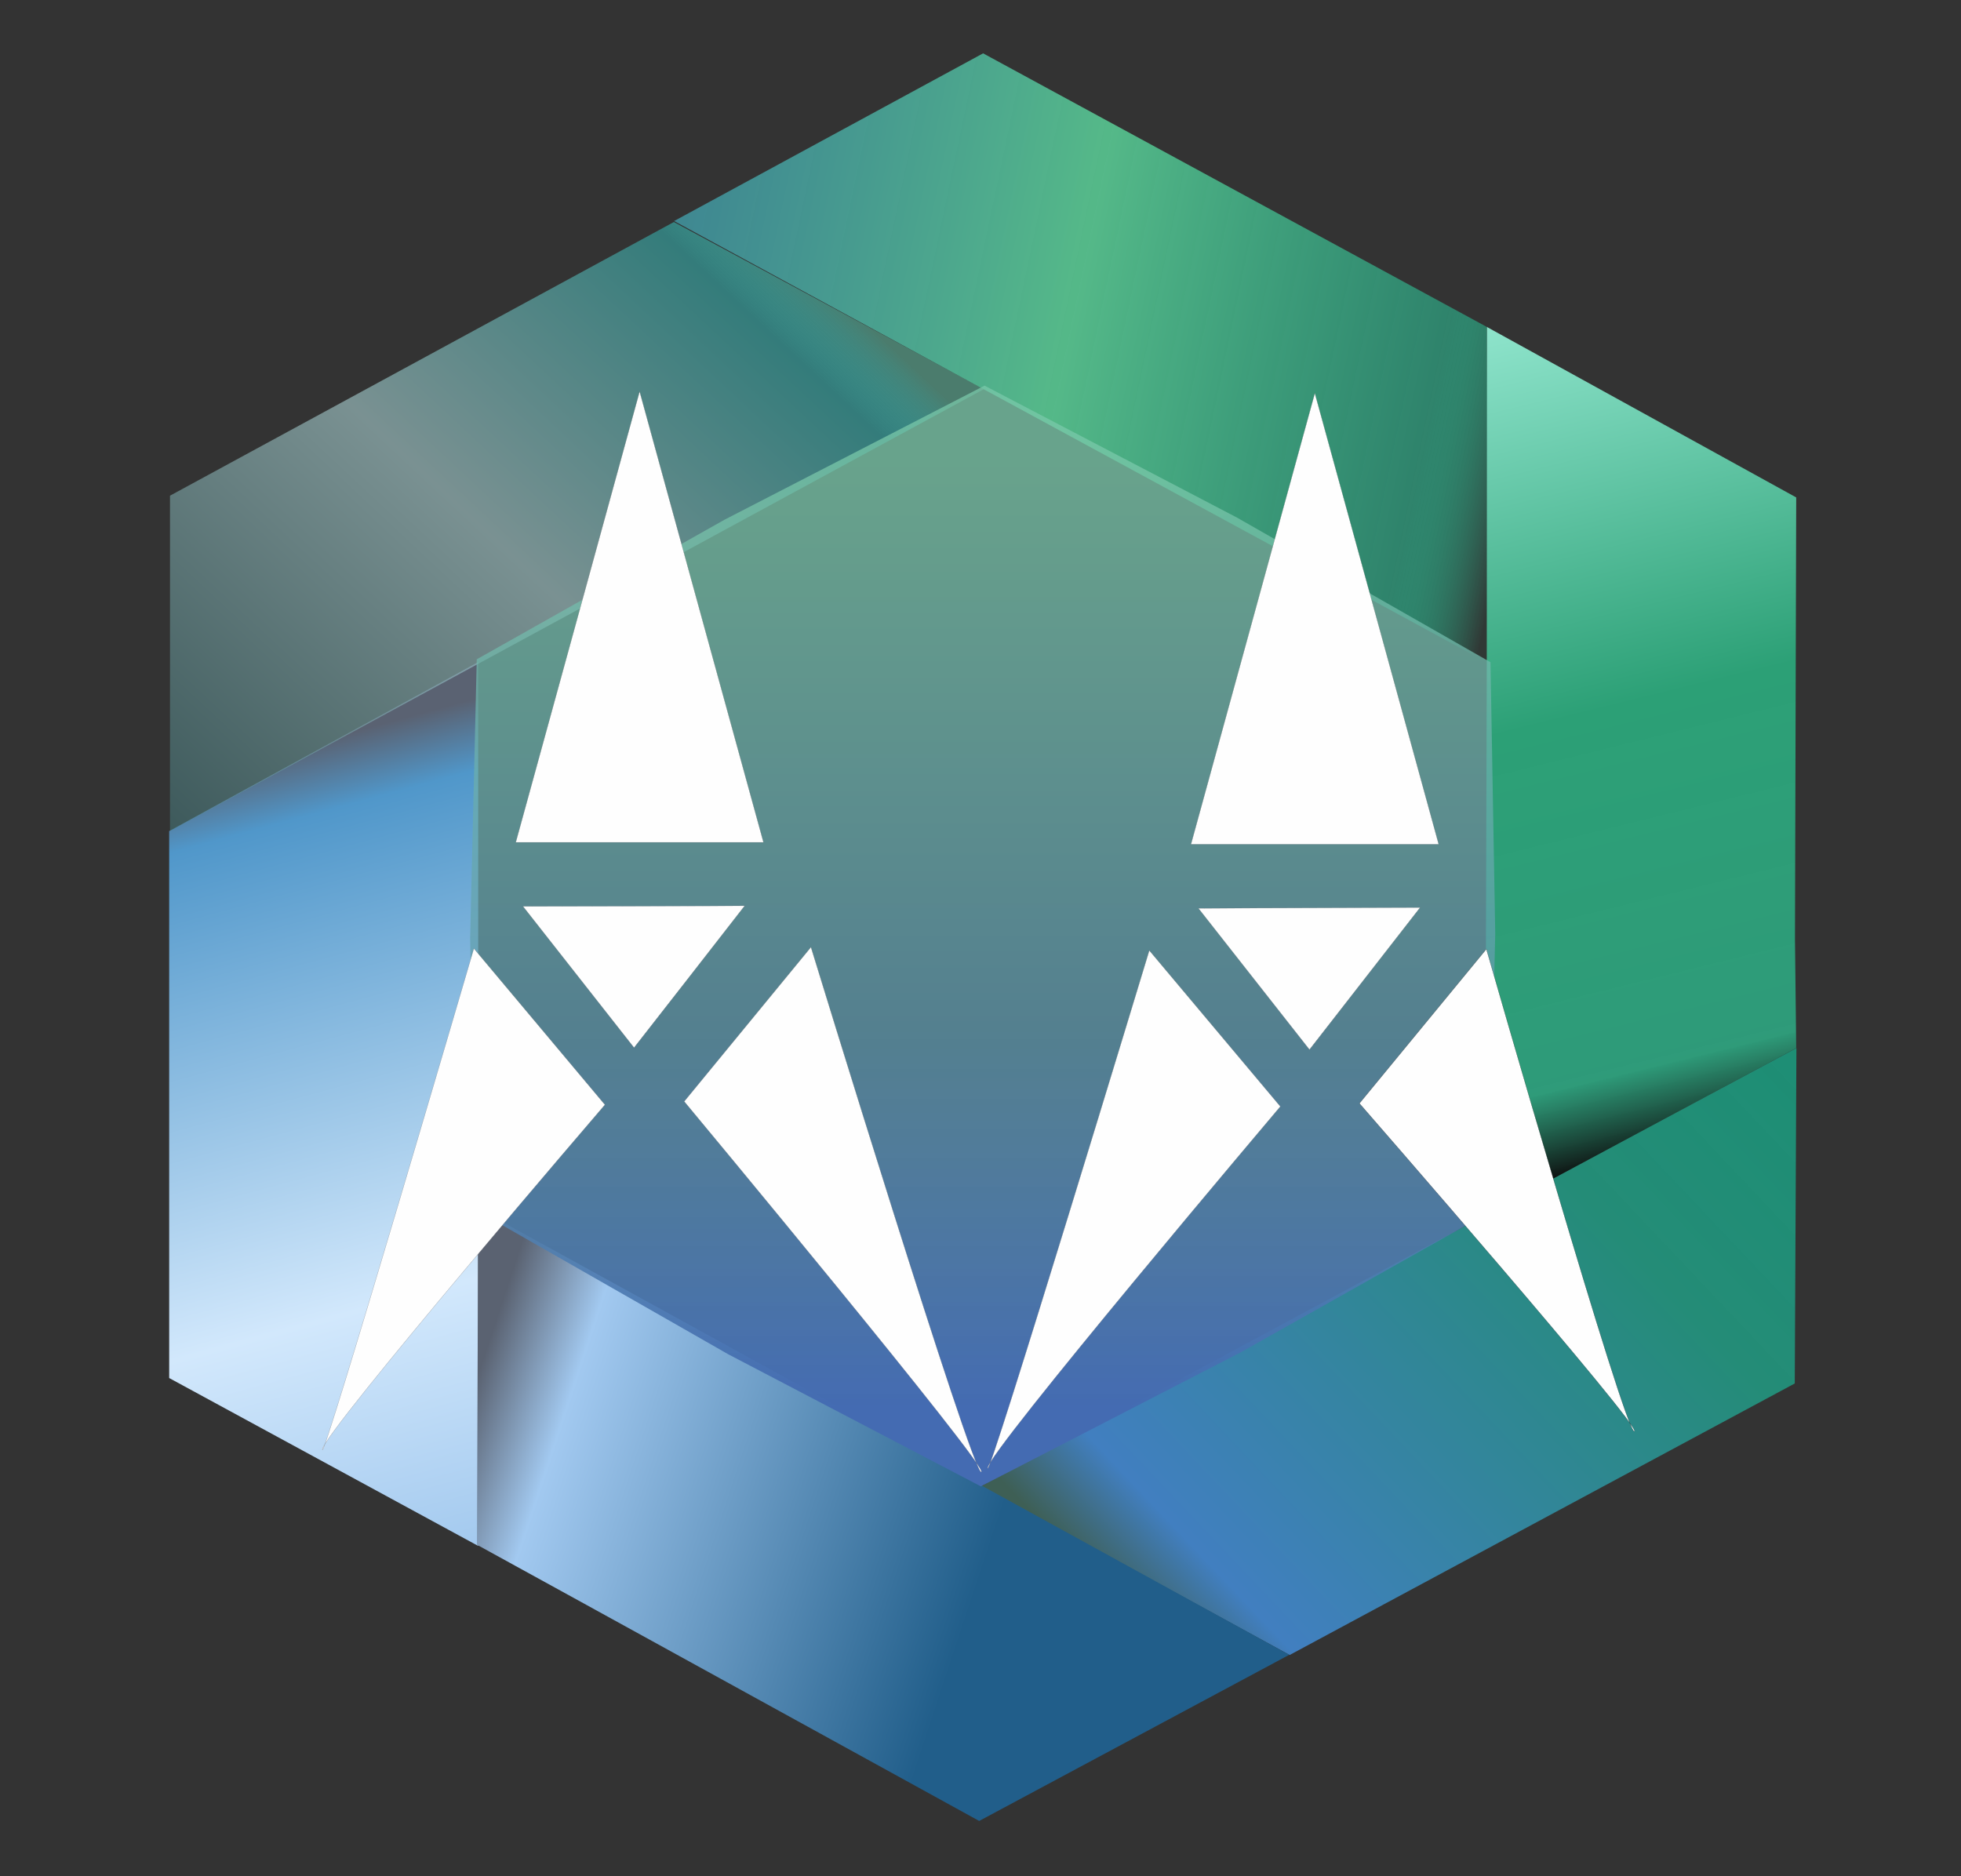 <svg width="926" height="886" viewBox="0 0 926 886" fill="none" xmlns="http://www.w3.org/2000/svg">
<rect x="0" y="0" width="926" height="886" fill="#333333" stroke="none"/>
<g id="Capa x0020 1">
<g id="background">
<path id="Vector" fill-rule="evenodd" clip-rule="evenodd" d="M225.809 312.75V312.933V571.617V730.108L79.889 650.817V442.275V392.5L225.029 313.117L225.809 312.75ZM79.889 233.733L101.334 222L79.889 233.733Z" fill="url(#paint0_linear)"/>
<path id="Vector_2" fill-rule="evenodd" clip-rule="evenodd" d="M464.622 183.775L464.427 183.867L226.199 313.3L80.279 392.5V234.1L272.304 129.783L318.215 104.85L463.842 183.408L464.622 183.775Z" fill="url(#paint1_linear)"/>
<path id="Vector_3" fill-rule="evenodd" clip-rule="evenodd" d="M702.656 313.117L702.461 313.025L464.232 183.683L318.313 104.392L464.232 25.192L656.258 129.508L702.168 154.442L702.656 312.292V313.117Z" fill="url(#paint2_linear)"/>
<path id="Vector_4" fill-rule="evenodd" clip-rule="evenodd" d="M701.291 573.908V572.442L702.07 313.758L702.168 154.442L848.185 234.925L847.6 443.467L848.185 494.983L702.655 573.267L701.291 573.908Z" fill="url(#paint3_linear)"/>
<path id="Vector_5" fill-rule="evenodd" clip-rule="evenodd" d="M462.965 702.058L463.16 701.967L701.973 573.542L848.283 494.983L847.503 653.383L654.99 756.875L608.982 781.625L463.745 702.425L462.965 702.058Z" fill="url(#paint4_linear)"/>
<path id="Vector_6" fill-rule="evenodd" clip-rule="evenodd" d="M225.809 570.792L225.906 570.883L463.355 701.508L608.787 781.533L462.38 860L270.94 754.675L225.224 729.558L225.809 571.617V570.792Z" fill="url(#paint5_linear)"/>
<path id="Vector_7" fill-rule="evenodd" clip-rule="evenodd" d="M464.915 182.125L584.126 244.458L703.825 312.75L706.067 440.992L702.948 572.717L585.978 638.625L463.16 701.967L343.949 639.633L224.249 571.25L222.008 443.008L225.127 311.375L342.096 245.467L464.915 182.125Z" fill="url(#paint6_linear)"/>
</g>
<g id="top">
<path id="Vector_8" fill-rule="evenodd" clip-rule="evenodd" d="M302.034 184.875L331.276 291.392L360.519 397.817H302.034H243.549L272.792 291.392L302.034 184.875Z" fill="#FEFEFE" stroke="#606062" stroke-width="0.076"/>
<path id="Vector_9" fill-rule="evenodd" clip-rule="evenodd" d="M620.874 185.7L650.117 292.217L679.359 398.733H620.874H562.389L591.632 292.217L620.874 185.7Z" fill="#FEFEFE" stroke="#606062" stroke-width="0.076"/>
<path id="Vector_10" fill-rule="evenodd" clip-rule="evenodd" d="M299.403 494.8L273.182 461.433L246.961 428.067L299.305 427.975L351.649 427.792L325.526 461.342L299.403 494.8Z" fill="#FEFEFE" stroke="#606062" stroke-width="0.076"/>
<path id="Vector_11" fill-rule="evenodd" clip-rule="evenodd" d="M618.34 495.717L592.119 462.35L565.898 428.983L618.242 428.8L670.586 428.617L644.463 462.167L618.34 495.717Z" fill="#FEFEFE" stroke="#606062" stroke-width="0.076"/>
<path id="Vector_12" fill-rule="evenodd" clip-rule="evenodd" d="M223.762 447.958L285.658 521.75C285.658 521.75 152.215 677.125 152.215 684.642C152.215 692.067 223.762 447.958 223.762 447.958Z" fill="#FEFEFE" stroke="#606062" stroke-width="0.076"/>
<path id="Vector_13" fill-rule="evenodd" clip-rule="evenodd" d="M542.699 448.875L604.596 522.575C604.596 522.575 466.377 685.925 466.377 693.35C466.377 700.775 542.699 448.875 542.699 448.875Z" fill="#FEFEFE" stroke="#606062" stroke-width="0.076"/>
<path id="Vector_14" fill-rule="evenodd" clip-rule="evenodd" d="M323.089 520.192L382.938 447.317C382.938 447.317 459.261 696.467 463.355 695.183C467.547 693.9 323.089 520.192 323.089 520.192Z" fill="#FEFEFE" stroke="#606062" stroke-width="0.076"/>
<path id="Vector_15" fill-rule="evenodd" clip-rule="evenodd" d="M641.929 521.108L701.876 448.233C701.876 448.233 767.574 677.4 771.765 676.025C775.859 674.742 641.929 521.108 641.929 521.108Z" fill="#FEFEFE" stroke="black" stroke-width="0.076"/>
</g>
</g>
<defs>
<linearGradient id="paint0_linear" x1="42" y1="379.5" x2="146.793" y2="764.902" gradientUnits="userSpaceOnUse">
<stop stop-color="#5A6272"/>
<stop offset="0.082" stop-color="#5097CA"/>
<stop offset="0.662" stop-color="#D2E8FC"/>
<stop offset="1" stop-color="#9EC6ED"/>
</linearGradient>
<linearGradient id="paint1_linear" x1="372" y1="118" x2="80.686" y2="430.044" gradientUnits="userSpaceOnUse">
<stop stop-color="#4B7C6D"/>
<stop offset="0.08" stop-color="#35D0CD" stop-opacity="0.467"/>
<stop offset="0.455" stop-color="#CBFDFF" stop-opacity="0.467"/>
<stop offset="1" stop-color="#39777B" stop-opacity="0.467"/>
</linearGradient>
<linearGradient id="paint2_linear" x1="727.5" y1="169" x2="255.174" y2="69.903" gradientUnits="userSpaceOnUse">
<stop stop-color="#303835"/>
<stop offset="0.094" stop-color="#2AEAB4" stop-opacity="0.439"/>
<stop offset="0.459" stop-color="#62EDAA" stop-opacity="0.718"/>
<stop offset="0.988" stop-color="#40C2F1" stop-opacity="0.49"/>
<stop offset="1" stop-color="#0EA38C" stop-opacity="0.439"/>
</linearGradient>
<linearGradient id="paint3_linear" x1="749" y1="553" x2="652.831" y2="163.614" gradientUnits="userSpaceOnUse">
<stop stop-color="#0E1211"/>
<stop offset="0.101" stop-color="#2EA580" stop-opacity="0.91"/>
<stop offset="0.523" stop-color="#2CA076"/>
<stop offset="1" stop-color="#90E5CD"/>
</linearGradient>
<linearGradient id="paint4_linear" x1="575.5" y1="808" x2="905.326" y2="496.326" gradientUnits="userSpaceOnUse">
<stop stop-color="#3E5F55"/>
<stop offset="0.098" stop-color="#417FC0"/>
<stop offset="0.645" stop-color="#248C77"/>
<stop offset="1" stop-color="#189C7D" stop-opacity="0.867"/>
</linearGradient>
<linearGradient id="paint5_linear" x1="225" y1="651.5" x2="591.631" y2="772.411" gradientUnits="userSpaceOnUse">
<stop stop-color="#5A6271"/>
<stop offset="0.115" stop-color="#A2C9F0"/>
<stop offset="0.661" stop-color="#215E8A"/>
</linearGradient>
<linearGradient id="paint6_linear" x1="464.028" y1="665.573" x2="464.028" y2="218.484" gradientUnits="userSpaceOnUse">
<stop stop-color="#446BB2"/>
<stop offset="0.4" stop-color="#5F99AE" stop-opacity="0.749"/>
<stop offset="1" stop-color="#7AC8A9" stop-opacity="0.749"/>
</linearGradient>
</defs>
</svg>
